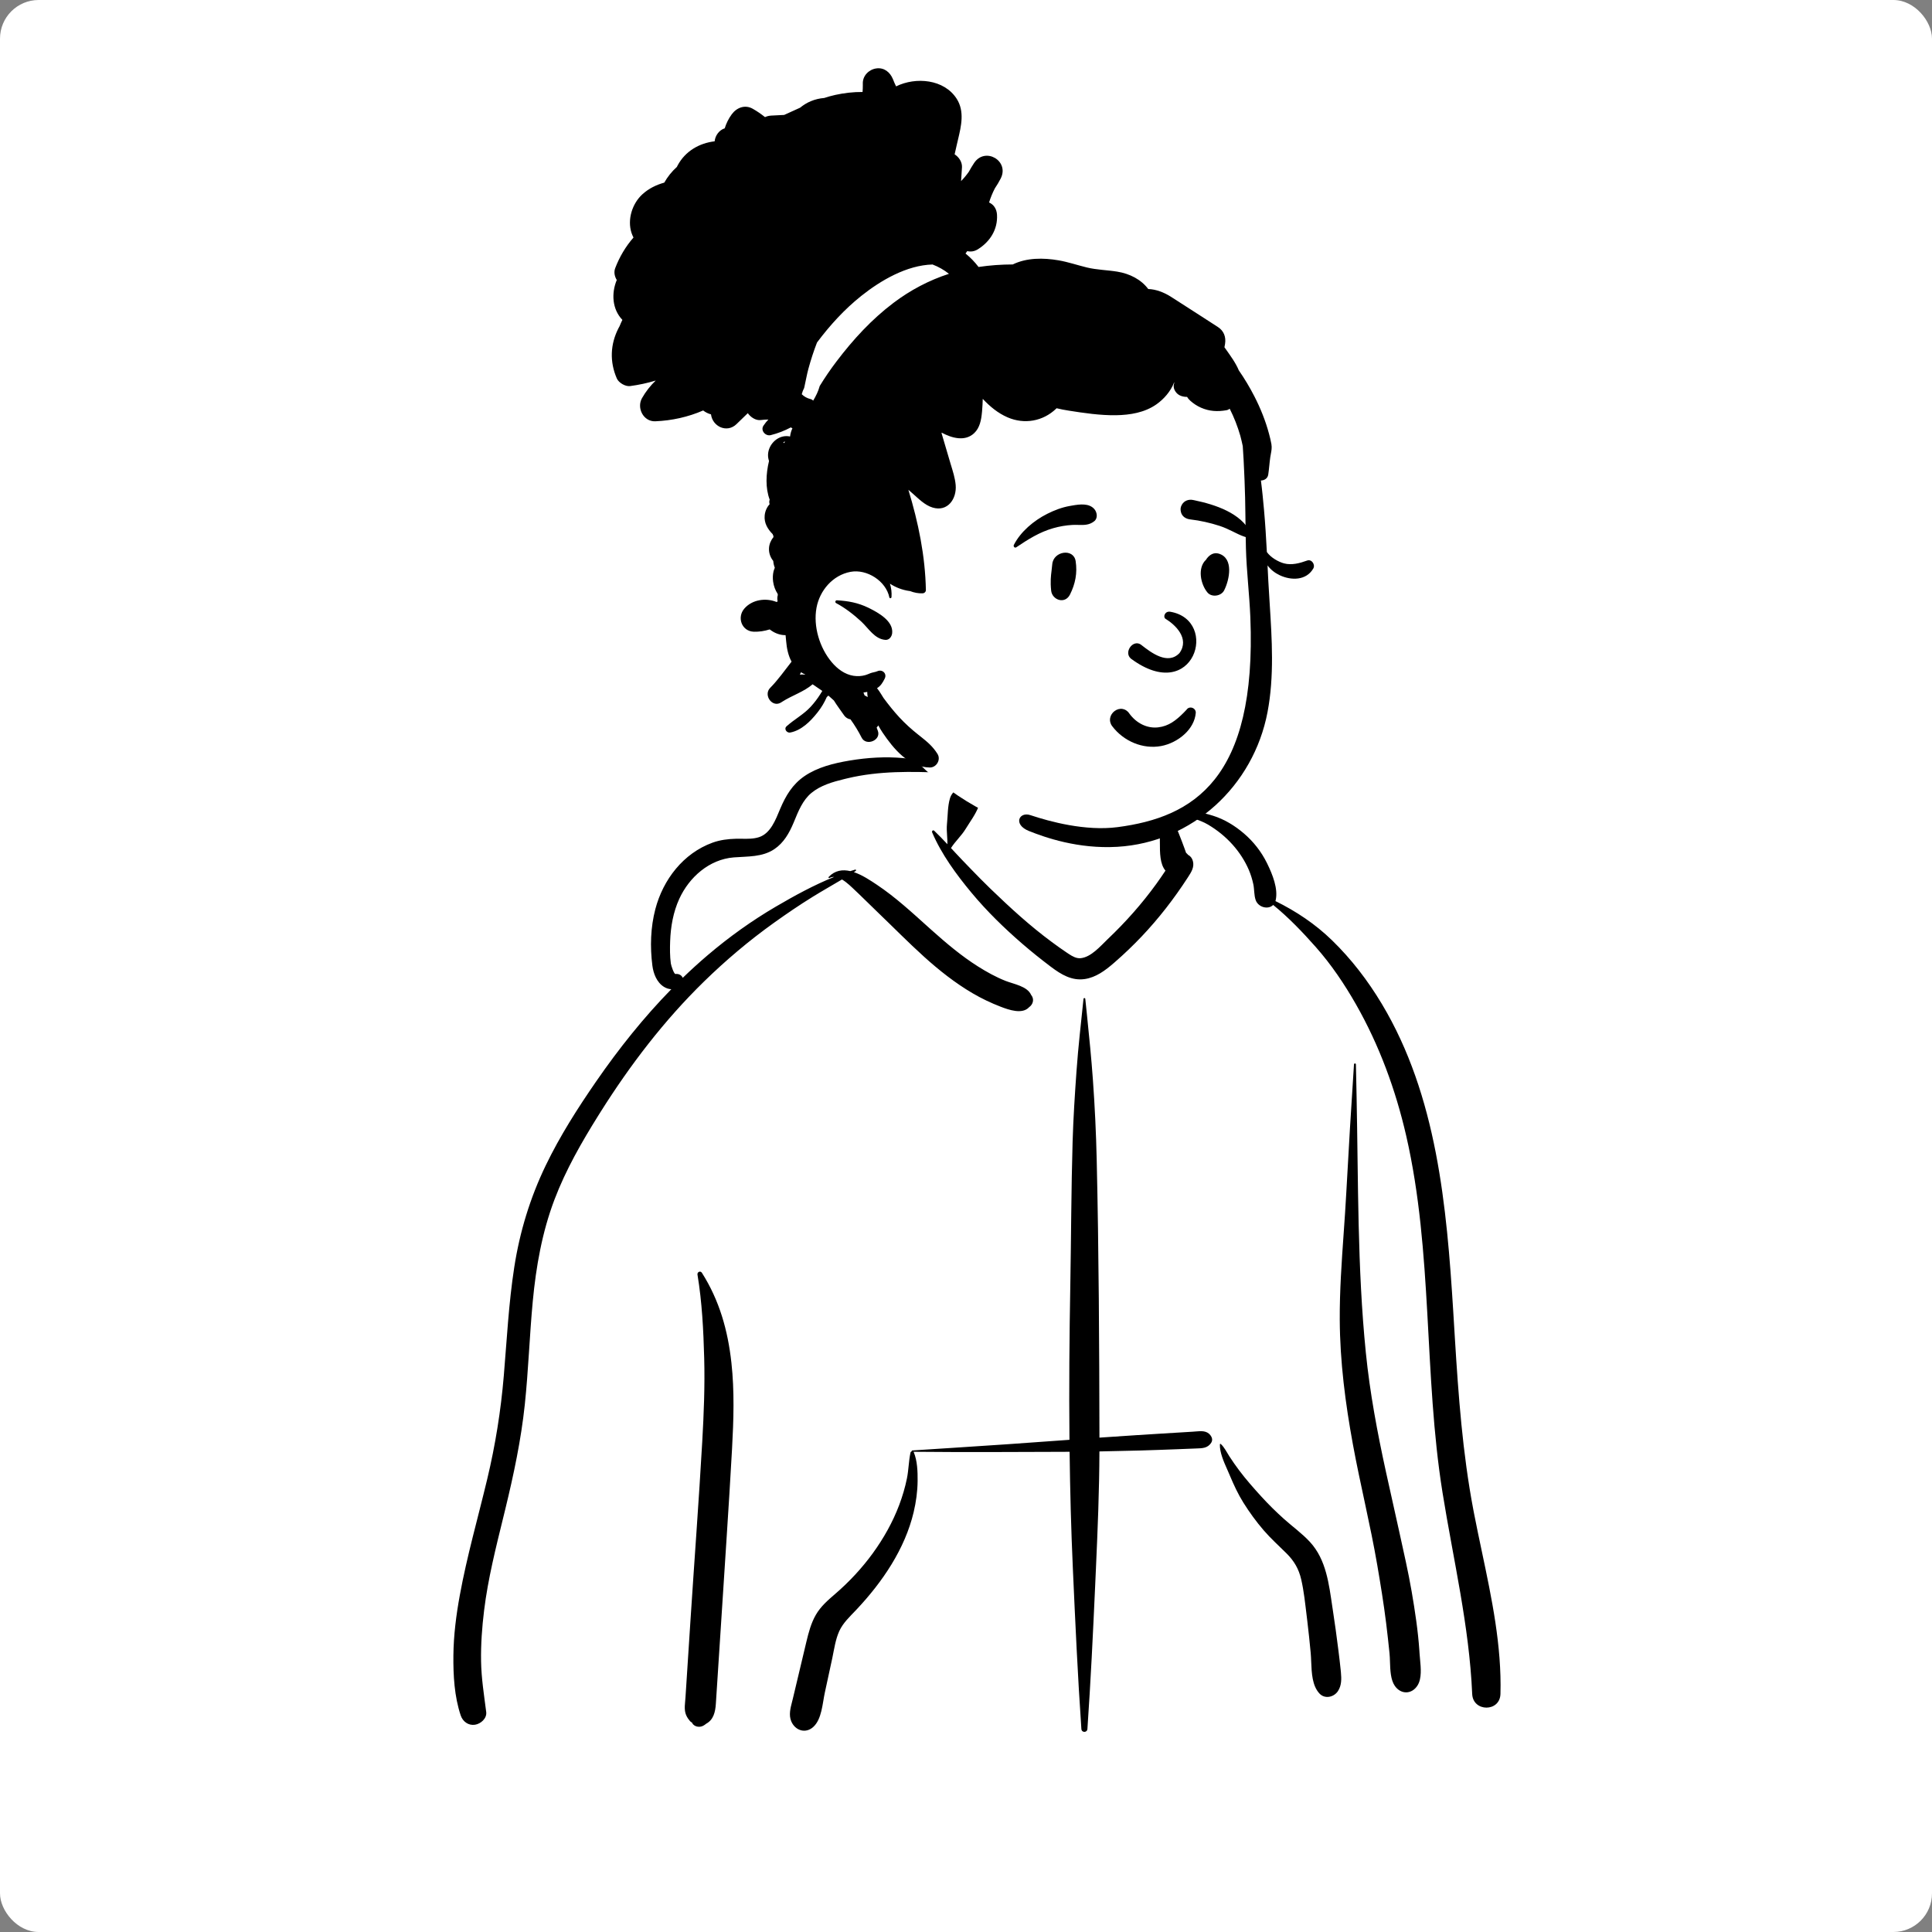 <?xml version="1.0" standalone="no"?>
<svg style="width: 585px; height: 585px; justify-content: center; align-self: center; transform: scale(1);" viewBox="-350 -150 1500 1500" xmlns="http://www.w3.org/2000/svg"><rect x="-350" y="-150" width="1500" height="1500" fill="#808080" stroke="none"/><rect x="-350" y="-150" width="100%" height="100%" fill="#ffffff" rx="30"></rect><g transform="rotate(0 408.518 548.81)"><g transform="translate(0 459)"><path d="M778.244 749.543C797.57 748.61 789.797 714.805 788.41 702.39C773.109 657.046 776.706 607.574 770.688 560.046C766.939 515.678 762.122 471.448 758.07 427.114C750.112 337.12 692.965 153.916 627.75 124.453C619.535 88.407 585.604 54.759 542.674 54.759C513.394 20.1 478.151 -4.293 432.948 0.632C414.268 1.482 396.152 21.294 378.253 25.12C368.231 26.502 279.291 22.945 261.475 33.526C249.065 39.898 237.862 51.673 241.511 66.664C247.333 84.826 229.24 65.174 191.497 84.559C114.534 130.782 160.524 192.619 162.562 194.535C114.534 261.358 72.555 315.57 53.132 397.247C40.544 457.886 41.961 520.485 31.414 581.435C27.69 602.569 21.977 622.98 15.795 643.503C9.095 670.362 5.837 737.306 2.144 737.904C-4.583 739.575 6.032 753.387 13.16 753.398C210.784 786.179 411.522 754.756 610.208 749.622C666.201 747.675 722.254 747.226 778.244 749.543Z" transform="translate(12.504 -33.857)" fill="#FFFFFF" stroke="none"></path><path d="M307.855 2.459L307.101 2.585C295.271 4.591 282.709 7.698 272.682 14.53C263.284 20.932 258.076 29.72 253.737 39.973L253.581 40.342C250.197 48.388 246.334 59.002 237.322 61.965C233.114 63.347 228.493 63.28 223.988 63.214C222.432 63.191 220.89 63.168 219.383 63.206C213.199 63.359 206.996 64.135 201.161 66.261C178.491 74.52 162.849 94.878 156.822 117.79C153.086 131.993 152.635 147.159 154.503 161.686C155.301 167.896 157.897 174.697 163.471 178.174C165.293 179.31 167.277 179.934 169.209 180.018C147.699 202.008 128.456 226.143 110.935 251.506C96.507 272.393 82.745 293.942 71.705 316.836C59.58 341.981 51.54 368.321 47.267 395.897C42.938 423.83 41.517 452.06 39.144 480.196C36.858 507.315 32.617 533.833 26.298 560.305C19.128 590.339 10.557 620.108 5.003 650.506C2.179 665.96 0.172 681.582 0.016 697.307C-0.139 712.796 0.758 729.109 5.696 743.866C7.28 748.6 11.658 751.851 16.754 751.086C21.185 750.419 26.137 746.219 25.492 741.187C23.809 728.052 21.723 715.071 21.503 701.796C21.284 688.598 22.253 675.327 23.864 662.235C26.882 637.726 32.941 613.781 38.812 589.837L40.359 583.498C46.847 556.762 52.551 529.976 55.446 502.585C58.269 475.878 59.121 449.011 61.647 422.279C64.192 395.354 68.877 368.681 78.51 343.316C87.265 320.265 99.612 298.732 112.669 277.871L114.414 275.094C137.391 238.648 163.693 204.228 194.565 174.086C211.398 157.65 229.53 142.316 248.664 128.625C258.603 121.513 268.698 114.628 279.099 108.206C286.55 103.605 294.185 99.305 301.704 94.82C305.695 97.138 309.428 100.968 312.048 103.425L314.626 105.867C319.76 110.774 324.767 115.803 329.893 120.717C341.723 132.058 353.196 143.739 365.359 154.735C377.005 165.263 389.507 175.16 403.066 183.12C410.05 187.219 417.373 190.714 424.932 193.622C431.202 196.034 441.728 199.775 446.99 193.984C450.11 191.806 451.223 187.676 448.559 184.44C445.562 177.677 435.143 176.09 428.744 173.569C421.283 170.632 414.17 166.683 407.398 162.414C394.461 154.257 382.785 144.378 371.398 134.211L369.046 132.104C356.11 120.481 343.349 108.636 328.851 98.947C323.804 95.573 317.429 91.298 310.936 89.123L312.398 88.189C312.916 87.851 312.6 86.976 311.965 87.161C310.689 87.532 309.418 87.923 308.148 88.327C302.196 86.944 296.292 87.682 291.363 92.868C290.954 93.298 291.469 93.948 291.987 93.677C293.17 93.062 294.393 92.816 295.633 92.842C279.984 99.117 264.872 107.417 250.545 115.795C231.773 126.771 213.948 139.544 197.399 153.637C190.76 159.292 184.328 165.158 178.076 171.198C177.287 169.175 174.973 167.855 172.442 168.206C171.303 168.364 169.069 161.781 168.827 159.974C168.069 154.323 168.098 148.412 168.301 142.723C168.697 131.549 170.696 120.093 175.383 109.875C183.123 93 198.68 79.21 217.708 77.681C228.515 76.814 239.85 77.596 249.275 71.213C256.552 66.284 260.754 58.808 264.073 50.926L264.511 49.873C267.783 41.892 271.186 33.223 278.02 27.603C285.17 21.724 294.466 19.066 303.368 16.895L305.898 16.285C330.616 10.379 355.677 10.961 380.816 11.946L388.757 12.263C388.986 12.273 389.079 11.934 388.875 11.827C364.204 -1.186 334.85 -2.025 307.855 2.459ZM399.76 23.78C393.622 22.094 387.33 25.847 385.547 31.85C383.705 38.046 383.895 45.155 383.236 51.59C382.919 54.7 383.123 57.813 383.326 60.919C383.469 63.102 383.612 65.28 383.574 67.451C380.231 63.877 376.848 60.348 373.332 57.001C372.428 56.14 371.274 57.219 371.713 58.25C378.911 75.175 390.454 90.903 402.132 104.969C414.137 119.43 427.664 132.611 441.883 144.887C448.857 150.908 456.055 156.664 463.401 162.225L464.174 162.807C471.923 168.606 480.161 173.64 490.284 172.117C498.934 170.815 505.966 165.543 512.443 159.977L513.703 158.885C520.913 152.598 527.838 145.97 534.422 139.03C547.676 125.061 559.6 109.662 570.06 93.502C570.181 93.315 570.303 93.128 570.425 92.94C572.897 89.139 575.456 85.203 574.127 80.428C573.486 78.126 572.12 76.559 570.401 75.699C569.992 75.181 569.517 74.679 568.957 74.204L568.857 74.115C568.433 72.96 568.02 71.803 567.621 70.64C566.966 68.819 566.296 67.008 565.594 65.204C564.086 61.326 562.598 57.438 560.975 53.606C559.425 49.946 557.893 46.273 556.293 42.634L556.156 42.319C554.841 39.287 553.892 36.584 550.811 34.97C550.644 34.883 550.373 34.878 550.242 35.043C548.077 37.788 548.14 40.97 548.207 44.295C548.209 44.425 548.212 44.555 548.214 44.685L548.229 45.765C548.258 51.12 548.274 56.472 548.483 61.823C548.54 63.281 548.538 64.908 548.537 66.632C548.532 73.906 548.525 82.884 552.868 87.957C550.542 91.467 548.153 94.936 545.686 98.347C534.575 113.699 521.866 127.977 508.141 141.036L507.851 141.313C502.313 146.641 495.031 155.2 486.971 155.94C483.654 156.245 480.591 154.478 477.845 152.68L476.353 151.691C472.351 149.039 468.458 146.207 464.595 143.359C447.626 130.843 432.234 116.708 417.082 102.093C411.929 97.124 406.918 92.004 401.937 86.856L395.543 80.232C393.683 78.306 391.843 76.346 390.009 74.375L386.343 70.422C389.67 65.164 394.434 60.949 397.7 55.596C401.236 49.803 405.43 44.368 407.83 37.994C410.029 32.153 405.385 25.326 399.76 23.78ZM563.599 43.133C571.711 40.319 581.853 42.873 589.786 45.331C598.624 48.071 606.791 53.117 613.793 59.11C621.18 65.43 627.285 73.234 631.598 81.952L632.01 82.792C635.949 90.879 640.436 101.981 638.45 110.865C638.393 111.117 638.328 111.36 638.254 111.595C654.349 119.518 669.213 129.442 682.157 142.02C697.229 156.665 709.991 173.33 720.791 191.334C763.684 262.842 771.234 348.722 776.3 430.271L777.563 450.948C780.314 495.597 783.533 540.14 791.896 584.172L792.506 587.351C794.379 597.012 796.421 606.688 798.468 616.383C806.188 652.959 813.968 689.819 812.944 727.202C812.555 741.372 791.613 741.276 791.006 727.202C788.72 674.229 776.358 623.083 767.987 570.938C753.258 479.197 760.638 384.617 739.768 293.795C731.578 258.153 718.891 223.58 700.774 191.765C691.825 176.048 681.586 160.861 669.592 147.302C659.273 135.635 648.548 124.407 636.489 114.599C632.635 118.459 624.936 116.492 622.924 110.865C621.542 106.998 621.945 102.477 621.058 98.426C620.235 94.667 619.1 90.94 617.588 87.4C614.574 80.345 610.15 73.57 605.043 67.86C599.526 61.688 593.185 56.56 586.09 52.326C578.946 48.063 571.133 46.79 563.599 43.675C563.345 43.57 563.321 43.23 563.599 43.133ZM490.625 187.576C490.531 186.673 489.311 186.671 489.219 187.576C487.291 206.218 485.146 224.758 483.806 243.456C482.496 261.739 481.319 280.017 480.773 298.338C479.675 335.252 479.661 372.181 478.995 409.1C478.268 449.36 477.938 489.613 478.327 529.858L473.318 530.22C444.972 532.364 416.602 534.242 388.23 536.072L356.312 538.123C355.902 538.149 355.743 538.545 355.847 538.838C355.408 538.976 355.025 539.287 354.926 539.741C353.481 546.311 353.493 553.189 352.142 559.83C350.721 566.828 348.661 573.77 346.147 580.452C341.126 593.8 333.966 606.494 325.588 618.01C317.207 629.53 307.297 640.17 296.502 649.464C290.801 654.372 285.214 659.169 281.403 665.786C277.683 672.246 275.799 679.485 274.075 686.677L263.584 730.777C263.384 731.62 263.163 732.475 262.94 733.339C261.672 738.249 260.332 743.441 262.254 748.233C265.149 755.453 273.299 758.382 279.451 752.774C286.045 746.764 286.557 734.615 288.361 726.285L294.039 700.059L294.209 699.262C295.661 692.334 296.682 684.792 299.625 678.344C302.506 672.029 307.889 667.048 312.581 662.09L313.231 661.401C333.123 640.231 350.589 614.626 357.36 586.038C359.25 578.058 360.355 569.952 360.434 561.746C360.503 554.591 360.234 546.083 357.41 539.416C357.367 539.314 357.303 539.237 357.238 539.16C396.265 539.526 435.282 539.356 474.309 539.186C475.683 539.181 477.057 539.162 478.432 539.153C478.808 569.316 479.598 599.475 480.956 629.626C482.828 671.211 484.716 712.829 487.578 754.358C487.785 757.371 492.056 757.377 492.265 754.358C494.806 717.481 496.595 680.523 498.258 643.597L498.873 629.942C500.232 599.599 501.489 569.26 501.594 538.884C511.992 538.707 522.389 538.47 532.791 538.178C542.703 537.9 552.611 537.537 562.52 537.152C567.144 536.974 571.768 536.791 576.392 536.604C581.293 536.407 585.626 536.566 588.447 532.015C589.67 530.042 589.012 527.882 587.7 526.22C584.88 522.646 580.543 523.022 576.401 523.381C575.73 523.44 575.064 523.497 574.411 523.538L567.475 523.963L550.628 524.985C544.021 525.388 537.414 525.797 530.808 526.224C521.071 526.852 511.339 527.501 501.608 528.175C501.468 456.22 501.138 384.245 499.478 312.308C499.002 291.653 498.014 271.049 496.537 250.44C495.352 233.913 493.718 217.495 492.02 201.045L490.625 187.576ZM699.227 238.384C699.29 237.426 700.706 237.411 700.727 238.384C700.906 246.624 701.078 254.864 701.249 263.105C702.625 329.507 701.777 396.066 708.439 462.24C711.581 493.441 717.367 524.183 724.062 554.797C727.488 570.462 731.082 586.09 734.497 601.757C737.825 617.026 741.394 632.369 744.034 647.78C746.628 662.926 748.952 678.189 749.995 693.53L750.123 695.532C750.208 696.94 750.354 698.474 750.507 700.08C751.161 706.949 751.94 715.141 748.623 720.48C744.189 727.616 735.7 727.744 730.949 720.932C727.651 716.204 727.398 708.755 727.171 702.109C727.091 699.765 727.015 697.521 726.809 695.532C726.008 687.759 725.161 679.98 724.199 672.225C722.322 657.098 719.849 642.005 717.277 626.981C711.92 595.693 704.15 564.799 698.415 533.561C692.537 501.552 688.359 469.314 688.183 436.724C688.064 414.378 689.634 392.061 691.204 369.756C691.942 359.255 692.681 348.757 693.243 338.259C695.027 304.951 697.055 271.668 699.227 238.384ZM189.527 401.641C189.187 399.591 191.766 398.321 192.955 400.196C206.546 421.618 213.099 444.887 215.861 469.956C218.301 492.081 217.582 514.525 216.367 536.708C215.071 560.368 213.559 584.022 212.03 607.669L209.681 643.932L203.786 734.841C203.364 741.344 201.888 747.257 196.289 750.28C195.58 750.872 194.841 751.403 193.98 751.863C190.955 753.48 186.943 752.663 185.194 749.559L185.895 750.02C186.506 750.405 185.82 749.868 183.837 748.411L182.154 746.233C180.931 744.395 180.15 742.588 179.836 740.403C179.474 737.887 179.728 735.191 179.974 732.575C180.06 731.66 180.145 730.756 180.202 729.872L184.066 670.26C187.071 623.917 190.58 577.587 193.225 531.22C194.457 509.61 195.32 487.979 194.736 466.331C194.154 444.803 193.057 422.91 189.527 401.641ZM595.836 533.129C595.566 532.88 595.127 533.056 595.115 533.428C594.93 539.644 598.101 546.787 600.836 552.947C601.431 554.287 602.005 555.58 602.519 556.806L603.013 557.98C605.993 565.024 609.245 572.075 613.303 578.555C618.047 586.131 623.312 593.39 629.149 600.16C634.652 606.543 640.847 612.076 646.809 618.003C652.727 623.887 656.334 630.017 658.227 638.139C660.374 647.362 661.316 656.935 662.476 666.321L662.977 670.446C663.961 678.696 664.84 686.959 665.615 695.232C665.819 697.406 665.914 699.759 666.013 702.192C666.37 710.955 666.768 720.741 672.412 726.828C676.609 731.355 683.668 729.7 686.773 724.979C689.673 720.566 689.548 715.442 689.085 710.392L688.926 708.757C688.406 703.598 687.77 698.447 687.132 693.301C685.82 682.722 684.365 672.158 682.741 661.622L682.449 659.702C679.786 641.949 677.747 623.041 665.125 609.265C659.076 602.663 651.615 597.344 644.957 591.381C638.812 585.879 632.888 580.042 627.33 573.948C621.354 567.395 615.425 560.707 610.099 553.611C607.441 550.069 604.906 546.433 602.492 542.721C600.399 539.502 598.68 535.746 595.836 533.129Z" transform="translate(2 -21)" fill="#000000" fill-rule="evenodd" stroke="none"></path></g><g transform="translate(225 0)"><g><g><path d="M360.502 209.076C358.126 178.332 361.808 146.108 349.954 116.886C329.286 68.401 271.33 52.235 226.399 33.776C208.399 28.458 147.83 27.714 126.754 20.675C79.054 4.743 67.657 -14.239 29.755 16.095C23.357 21.277 19.354 26.909 16.434 34.604L16.554 34.637C15.72 37.845 16.614 41.046 18.493 43.491C2.059 60.289 -4.818 85.473 3.614 107.834C31.131 166.023 29.837 197.486 20.971 260.042C9.393 318.442 35.85 339.775 79.666 371.551C77.882 375.01 77.512 379.607 79.838 382.659C130.505 453.858 226.038 487.853 307.891 451.715C341.116 436.927 355.949 401.543 364.414 369.616C374.275 333.867 377.305 296.197 369.277 259.781C366.039 242.939 361.821 226.219 360.502 209.076Z" transform="translate(37 34.68)" fill="#FFFFFF" stroke="none"></path><path d="M205.244 0.138C211.394 -0.785 216.039 3.03 218.248 8.408L218.364 8.698C219.074 10.528 219.864 12.308 220.714 14.058C236.104 6.508 258.064 8.448 267.804 23.738C274.006 33.483 271.297 44.851 268.781 55.415C268.477 56.689 268.176 57.952 267.894 59.198L266.174 66.828C269.499 68.944 272.006 72.733 271.888 76.656L271.874 76.958L271.174 87.598C273.394 85.348 275.424 82.898 277.234 80.288C278.484 77.998 279.834 75.748 281.284 73.568C289.814 60.738 308.964 71.888 301.924 85.628C300.574 88.278 299.054 90.788 297.424 93.208C295.584 96.778 294.074 100.448 292.914 104.218C296.244 105.668 298.804 108.888 299.074 113.748C299.704 125.098 293.744 134.568 284.264 140.518C281.474 142.268 278.594 142.608 275.984 141.958C275.524 142.578 275.064 143.198 274.624 143.828C278.404 146.898 281.814 150.398 284.744 154.278C293.564 152.958 302.434 152.338 311.304 152.318C322.144 147.008 335.124 147.118 346.774 149.108C354.274 150.388 361.474 152.878 368.854 154.668C376.634 156.548 384.534 156.618 392.404 157.898C402.324 159.508 411.024 164.088 416.494 171.398C422.504 171.578 428.824 174.038 434.064 177.378C446.264 185.158 458.394 193.048 470.564 200.878C475.235 203.884 476.981 208.683 476.122 214.036L476.064 214.378L475.654 216.598L476.617 217.964C480.341 223.224 484.394 228.733 486.804 234.538C491.264 240.968 495.294 247.708 498.864 254.658C503.674 263.998 507.644 273.898 510.334 284.058C511.004 286.628 511.674 289.218 512.114 291.838C512.59 294.633 512.153 296.955 511.682 299.455C511.529 300.263 511.374 301.09 511.244 301.958C510.584 306.458 510.344 311.018 509.644 315.528C509.174 318.518 506.634 319.988 503.974 320.068C504.974 327.678 505.694 335.338 506.384 342.938C507.354 353.798 508.014 364.688 508.584 375.578C511.524 379.848 517.534 383.228 521.874 384.398C527.884 386.008 534.184 384.258 539.864 382.208C543.434 380.918 546.364 385.408 544.624 388.408C539.154 397.828 527.454 397.788 518.594 393.618C514.844 391.858 511.554 389.308 509.114 385.988C509.264 389.148 509.424 392.308 509.584 395.478L509.733 398.349C510.033 403.927 510.39 409.537 510.749 415.167C512.547 443.381 514.376 472.09 509.124 499.768C498.214 557.278 450.622 601.068 392.484 604.468C361.976 606.253 336.571 597.242 323.937 592.215C311.304 587.188 316.214 576.939 324.984 579.869C340.092 584.916 367.846 592.435 392.684 589.188C451.224 581.535 500.864 552.276 495.764 426.258C495.041 408.387 492.814 390.508 492.334 372.638C491.874 355.168 492.044 337.688 491.274 320.228L491.017 314.271C490.717 307.31 490.395 300.317 489.874 293.348C489.244 290.648 488.724 287.908 487.954 285.258C485.864 278.048 483.134 271.038 479.744 264.348C478.994 264.918 478.154 265.328 477.244 265.488C470.334 266.728 463.854 266.378 457.384 263.498C454.364 262.168 451.704 260.398 449.224 258.208C448.044 257.178 447.254 256.178 446.634 255.138C443.504 255.188 440.374 254.248 438.414 251.998C436.179 249.434 435.807 246.785 436.682 244.333L436.774 244.088L436.554 244.008C433.914 250.838 428.654 256.848 422.884 260.908C413.764 267.348 402.354 269.208 391.414 269.378C379.334 269.558 366.594 267.698 354.674 265.798C351.524 265.298 348.394 264.728 345.324 263.958C345.204 264.078 345.084 264.218 344.954 264.338C334.724 274.128 320.334 276.648 307.354 271.058C299.854 267.828 293.564 262.628 288.004 256.668C287.924 259.788 287.764 262.908 287.494 265.998L287.382 267.225C286.829 272.98 285.763 279.085 281.414 283.238C274.384 289.968 264.184 287.268 256.074 282.888C256.084 283.098 256.084 283.318 256.084 283.538C258.274 290.978 260.474 298.428 262.674 305.878L263.148 307.465C264.748 312.755 266.502 318.052 266.984 323.588C267.904 334.168 260.864 344.618 249.104 341.068C242.936 339.213 237.994 334.026 233.252 329.872L230.264 327.288C237.994 352.558 243.354 378.728 243.854 405.098C243.884 406.528 242.654 407.608 241.294 407.658C238.114 407.788 234.694 407.158 231.494 405.888C231.314 405.878 231.134 405.868 230.944 405.838C225.484 405.048 220.414 403.078 215.944 400.168C216.974 403.438 217.434 406.948 217.164 410.618C217.094 411.508 215.704 411.818 215.504 410.838C212.924 398.148 198.074 388.558 185.274 390.988C171.534 393.598 161.414 405.418 158.934 418.868C156.274 433.318 161.364 450.028 170.794 461.178C175.134 466.318 180.844 470.608 187.624 471.688C190.724 472.178 193.944 472.008 196.954 471.128C198.234 470.748 199.434 470.218 200.654 469.718C202.434 468.998 204.514 468.888 206.194 468.128C210.004 466.418 213.834 469.928 211.904 473.838C210.224 477.248 208.714 479.548 205.924 481.308C208.184 484.068 210.234 487.908 210.994 488.938C214.874 494.178 218.814 499.128 223.234 503.918C227.734 508.778 232.644 513.218 237.834 517.328L240.016 519.052C245.015 523.017 249.368 526.691 252.894 532.378C255.674 536.868 252.074 542.958 246.864 542.888C230.564 542.658 218.714 528.338 210.274 515.828C209.074 514.038 207.944 512.148 206.894 510.208C206.514 510.818 206.094 511.388 205.624 511.908L206.554 514.408C209.314 521.768 197.424 526.578 193.974 519.708C191.464 514.728 188.554 509.988 185.314 505.508C183.404 505.238 181.534 504.078 180.494 502.578C177.864 498.768 174.914 494.918 172.424 490.858C171.044 489.548 169.624 488.288 168.174 487.058C167.754 487.428 167.324 487.798 166.914 488.188C165.094 492.338 162.844 496.128 160.054 499.698L159.456 500.46C154.111 507.196 147.149 514.09 138.534 515.738C135.904 516.238 133.374 512.968 135.704 510.878C141.734 505.458 148.864 501.768 154.424 495.718C157.163 492.737 159.679 489.455 161.841 486.015L162.334 485.218C162.694 484.628 163.064 484.038 163.444 483.438C160.934 481.728 158.424 480.008 155.914 478.288C149.004 484.191 140.006 486.892 132.364 491.782L131.604 492.278C124.694 496.898 117.414 486.678 122.954 481.068C129.061 474.907 134.159 467.56 139.569 460.712C137.025 456.026 135.821 450.485 135.37 444.885C135.192 443.3 135.053 441.714 134.914 440.128C131.034 440.188 127.134 438.858 123.834 436.568L122.584 435.678C118.574 436.958 114.364 437.578 110.334 437.468C100.854 437.188 96.974 426.358 102.904 419.508C108.954 412.508 119.544 410.978 127.934 414.378C128.204 414.238 128.484 414.088 128.754 413.938C128.354 412.098 128.443 410.429 128.898 408.963L128.766 408.069C126.921 405.238 125.708 402.006 125.248 398.591C124.884 395.886 124.958 393.205 125.584 390.534C125.792 389.645 126.225 388.724 126.556 387.797C125.874 386.075 125.473 384.295 125.349 382.505C125.158 382.278 124.968 382.045 124.788 381.793C120.625 375.948 121.466 368.905 125.428 364.175C125.446 363.874 125.474 363.573 125.515 363.274C125.283 362.752 125.07 362.225 124.876 361.692C121.005 357.787 118.163 353.088 118.693 347.265C119.004 343.839 120.412 340.755 122.543 338.45C122.165 337.332 122.129 336.037 122.587 334.956C119.186 325.91 119.616 315.015 122.064 304.898C121.524 303.358 121.244 301.688 121.304 299.918C121.584 292.408 128.084 285.508 135.784 285.598C136.711 285.606 137.579 285.727 138.413 285.904L138.424 285.725C138.719 283.471 139.339 281.388 140.244 279.519C139.799 279.358 139.387 279.127 139.026 278.82C134.092 281.452 128.871 283.464 123.397 284.835C119.372 285.843 115.249 281.268 117.751 277.49C118.912 275.737 120.193 274.163 121.573 272.725C119.611 272.736 117.619 272.869 115.604 273.128C111.984 273.598 107.944 271.128 105.594 267.788C102.674 270.628 99.744 273.458 96.814 276.288C89.394 283.478 78.184 278.188 77.014 268.708C74.804 268.118 72.744 267.118 70.934 265.688C59.234 270.768 46.644 273.558 33.774 274.088C24.534 274.468 19.134 263.708 23.454 256.108C26.354 251.008 29.954 246.428 34.104 242.448C27.664 244.418 21.014 245.838 14.224 246.748C10.554 247.238 5.364 244.198 3.894 240.828C-1.726 227.868 -1.246 214.358 5.224 201.748C5.474 201.248 5.754 200.768 6.024 200.288C6.694 198.618 7.424 196.968 8.214 195.348C0.254 187.048 -0.436 174.708 3.854 164.378C2.134 161.588 1.474 158.228 2.644 155.188C5.974 146.438 10.774 138.358 16.834 131.418C16.254 130.298 15.744 129.108 15.314 127.828C11.904 117.478 15.854 104.988 23.824 97.778C28.834 93.238 34.594 90.518 40.744 88.778C43.334 84.198 46.664 80.068 50.544 76.588C50.694 76.258 50.844 75.928 51.014 75.598C57.054 64.218 68.054 58.118 79.844 56.708C80.304 52.258 83.304 48.008 87.664 46.628C88.864 42.778 90.654 39.098 93.114 35.758C96.984 30.498 103.414 28.018 109.474 31.468C112.794 33.358 115.974 35.528 118.954 37.928C120.293 37.3 121.81 36.894 123.522 36.765L123.954 36.738L133.814 36.238C137.944 34.408 142.064 32.488 146.194 30.618C148.674 28.568 151.444 26.858 154.464 25.588C157.884 24.158 161.384 23.348 164.894 23.078C167.744 22.148 170.614 21.328 173.534 20.688C180.394 19.188 187.574 18.348 194.694 18.418C194.84 16.575 194.912 14.71 194.898 12.823L194.884 11.878C194.724 5.828 199.554 0.998 205.244 0.138ZM193.715 176.722C208.756 164.739 228.963 152.884 249.041 152.356C253.684 154.137 257.976 156.549 261.755 159.598C246.315 164.588 231.795 172.268 218.805 182.068C201.675 194.998 187.425 210.538 174.485 227.588C169.794 233.763 165.418 240.157 161.389 246.756L161.35 246.937C160.284 250.851 158.452 254.543 156.356 258.041C155.805 257.467 155.108 257.034 154.269 256.834C151.665 256.213 149.3 254.904 147.477 253.076C147.915 251.395 148.516 249.768 149.325 248.256L149.645 246.858C150.675 242.298 151.445 237.728 152.675 233.208C154.542 226.363 156.752 219.568 159.326 212.912C169.331 199.547 180.63 187.147 193.715 176.722ZM134.604 289.878C132.484 289.948 133.194 292.008 134.284 290.288C134.374 290.148 134.484 290.008 134.604 289.878ZM199.113 418.81C191.067 414.94 183.571 413.583 174.724 413.068L174.603 413.067C173.544 413.12 173.16 414.737 174.134 415.248C181.024 418.878 188.014 424.308 193.704 429.588C199.344 434.828 204.104 443.228 212.434 443.798C215.474 444.008 217.404 441.208 217.684 438.548C218.674 429.198 206.914 422.678 199.804 419.148L199.113 418.81ZM146.958 468.921L146.293 470.145C146.185 470.345 146.079 470.543 145.975 470.738C147.385 470.628 148.805 470.658 150.205 470.818L150.201 470.669C150.021 470.608 149.841 470.552 149.669 470.468C148.703 470.004 147.805 469.484 146.958 468.921ZM195.374 484.688C196.364 484.568 197.354 484.398 198.334 484.188C198.304 485.458 198.444 486.828 198.684 488.188C197.874 487.788 197.064 487.358 196.264 486.908C195.974 486.168 195.674 485.428 195.374 484.688Z" transform="translate(-100 -97.001)" fill="#000000" fill-rule="evenodd" stroke="none"></path></g></g><g transform="translate(159 186)"><g><path d="M140.63 0.473L139.193 0.179C137.503 -0.159 135.804 -0.016 134.311 0.591C132.847 1.187 131.572 2.224 130.68 3.721C129.495 5.714 129.337 7.386 129.887 9.595C130.311 11.302 131.242 12.586 132.46 13.514C133.744 14.491 135.37 15.061 137.06 15.259C144.854 16.175 152.53 17.89 159.992 20.323C163.488 21.464 166.788 23.01 170.058 24.613L172.877 26.002C175.477 27.273 178.163 28.499 181.557 29.389C181.824 29.458 182.087 29.524 182.349 29.587C183.29 29.291 183.45 28.933 183.649 28.673L183.73 28.572C183.972 28.268 184.271 27.802 183.988 25.631C176.583 10.271 156.267 3.742 140.63 0.473ZM43.588 4.83L45.465 4.502C51.273 3.497 58.494 2.532 62.603 7.201C64.782 9.677 65.532 14.279 62.603 16.649C58.767 19.754 54.63 19.651 50.218 19.542C48.704 19.504 47.158 19.466 45.581 19.556C40.493 19.848 35.603 20.69 30.702 22.091C19.95 25.164 11.189 30.774 2.006 36.934C0.801 37.742 -0.429 36.201 0.146 35.074C5.447 24.691 15.72 16.162 26.01 10.963C31.502 8.188 37.512 5.886 43.588 4.83ZM29.963 50.146C30.798 39.79 46.57 37.438 48.139 47.686C49.544 56.866 47.89 65.299 43.755 73.564C39.804 81.46 29.874 77.776 29.123 70.586C28.381 63.484 28.907 59.248 29.443 54.933C29.634 53.392 29.827 51.841 29.963 50.146ZM159.205 41.826C155.401 40.715 152.226 42.681 150.027 45.561C149.773 45.893 149.566 46.222 149.38 46.548C142.515 52.856 145.101 65.645 150.501 72.049C153.814 75.976 161.145 74.845 163.413 70.385C167.587 62.172 171.09 45.299 159.205 41.826ZM128.748 119.039C136.872 107.66 125.366 96.957 117.814 92.367C115.836 90.947 117.406 86.243 121.634 86.97C160.031 93.567 140.136 159.708 91.112 123.413C85.275 118.704 92.343 108.334 98.634 112.366C98.953 112.611 99.288 112.869 99.636 113.139C106.704 118.603 119.636 128.601 128.748 119.039ZM93.587 188.926C86.864 186.184 80.866 181.61 76.481 175.766C74.957 173.735 74.561 171.589 74.881 169.627C75.241 167.421 76.546 165.422 78.326 164.08C80.112 162.735 82.345 162.072 84.504 162.41C86.381 162.704 88.248 163.731 89.727 165.862L90.035 166.288C92.642 169.815 96.04 172.708 99.91 174.574C103.641 176.372 107.814 177.211 112.132 176.723C120.356 175.794 126.024 171.346 132.049 165.306C132.796 164.544 133.543 163.757 134.294 162.958C134.768 162.234 135.426 161.768 136.157 161.524C136.968 161.253 137.886 161.268 138.726 161.562C139.537 161.845 140.262 162.381 140.747 163.094C141.209 163.772 141.471 164.61 141.386 165.574C140.835 171.833 137.562 177.419 132.914 181.805C127.752 186.677 120.909 190.047 114.466 191.229C107.368 192.531 100.136 191.598 93.587 188.926Z" transform="translate(53 52)" fill="#000000" fill-rule="evenodd" stroke="none"></path></g></g><g transform="translate(123 338)"></g><g transform="translate(47 241)"></g></g></g></svg>